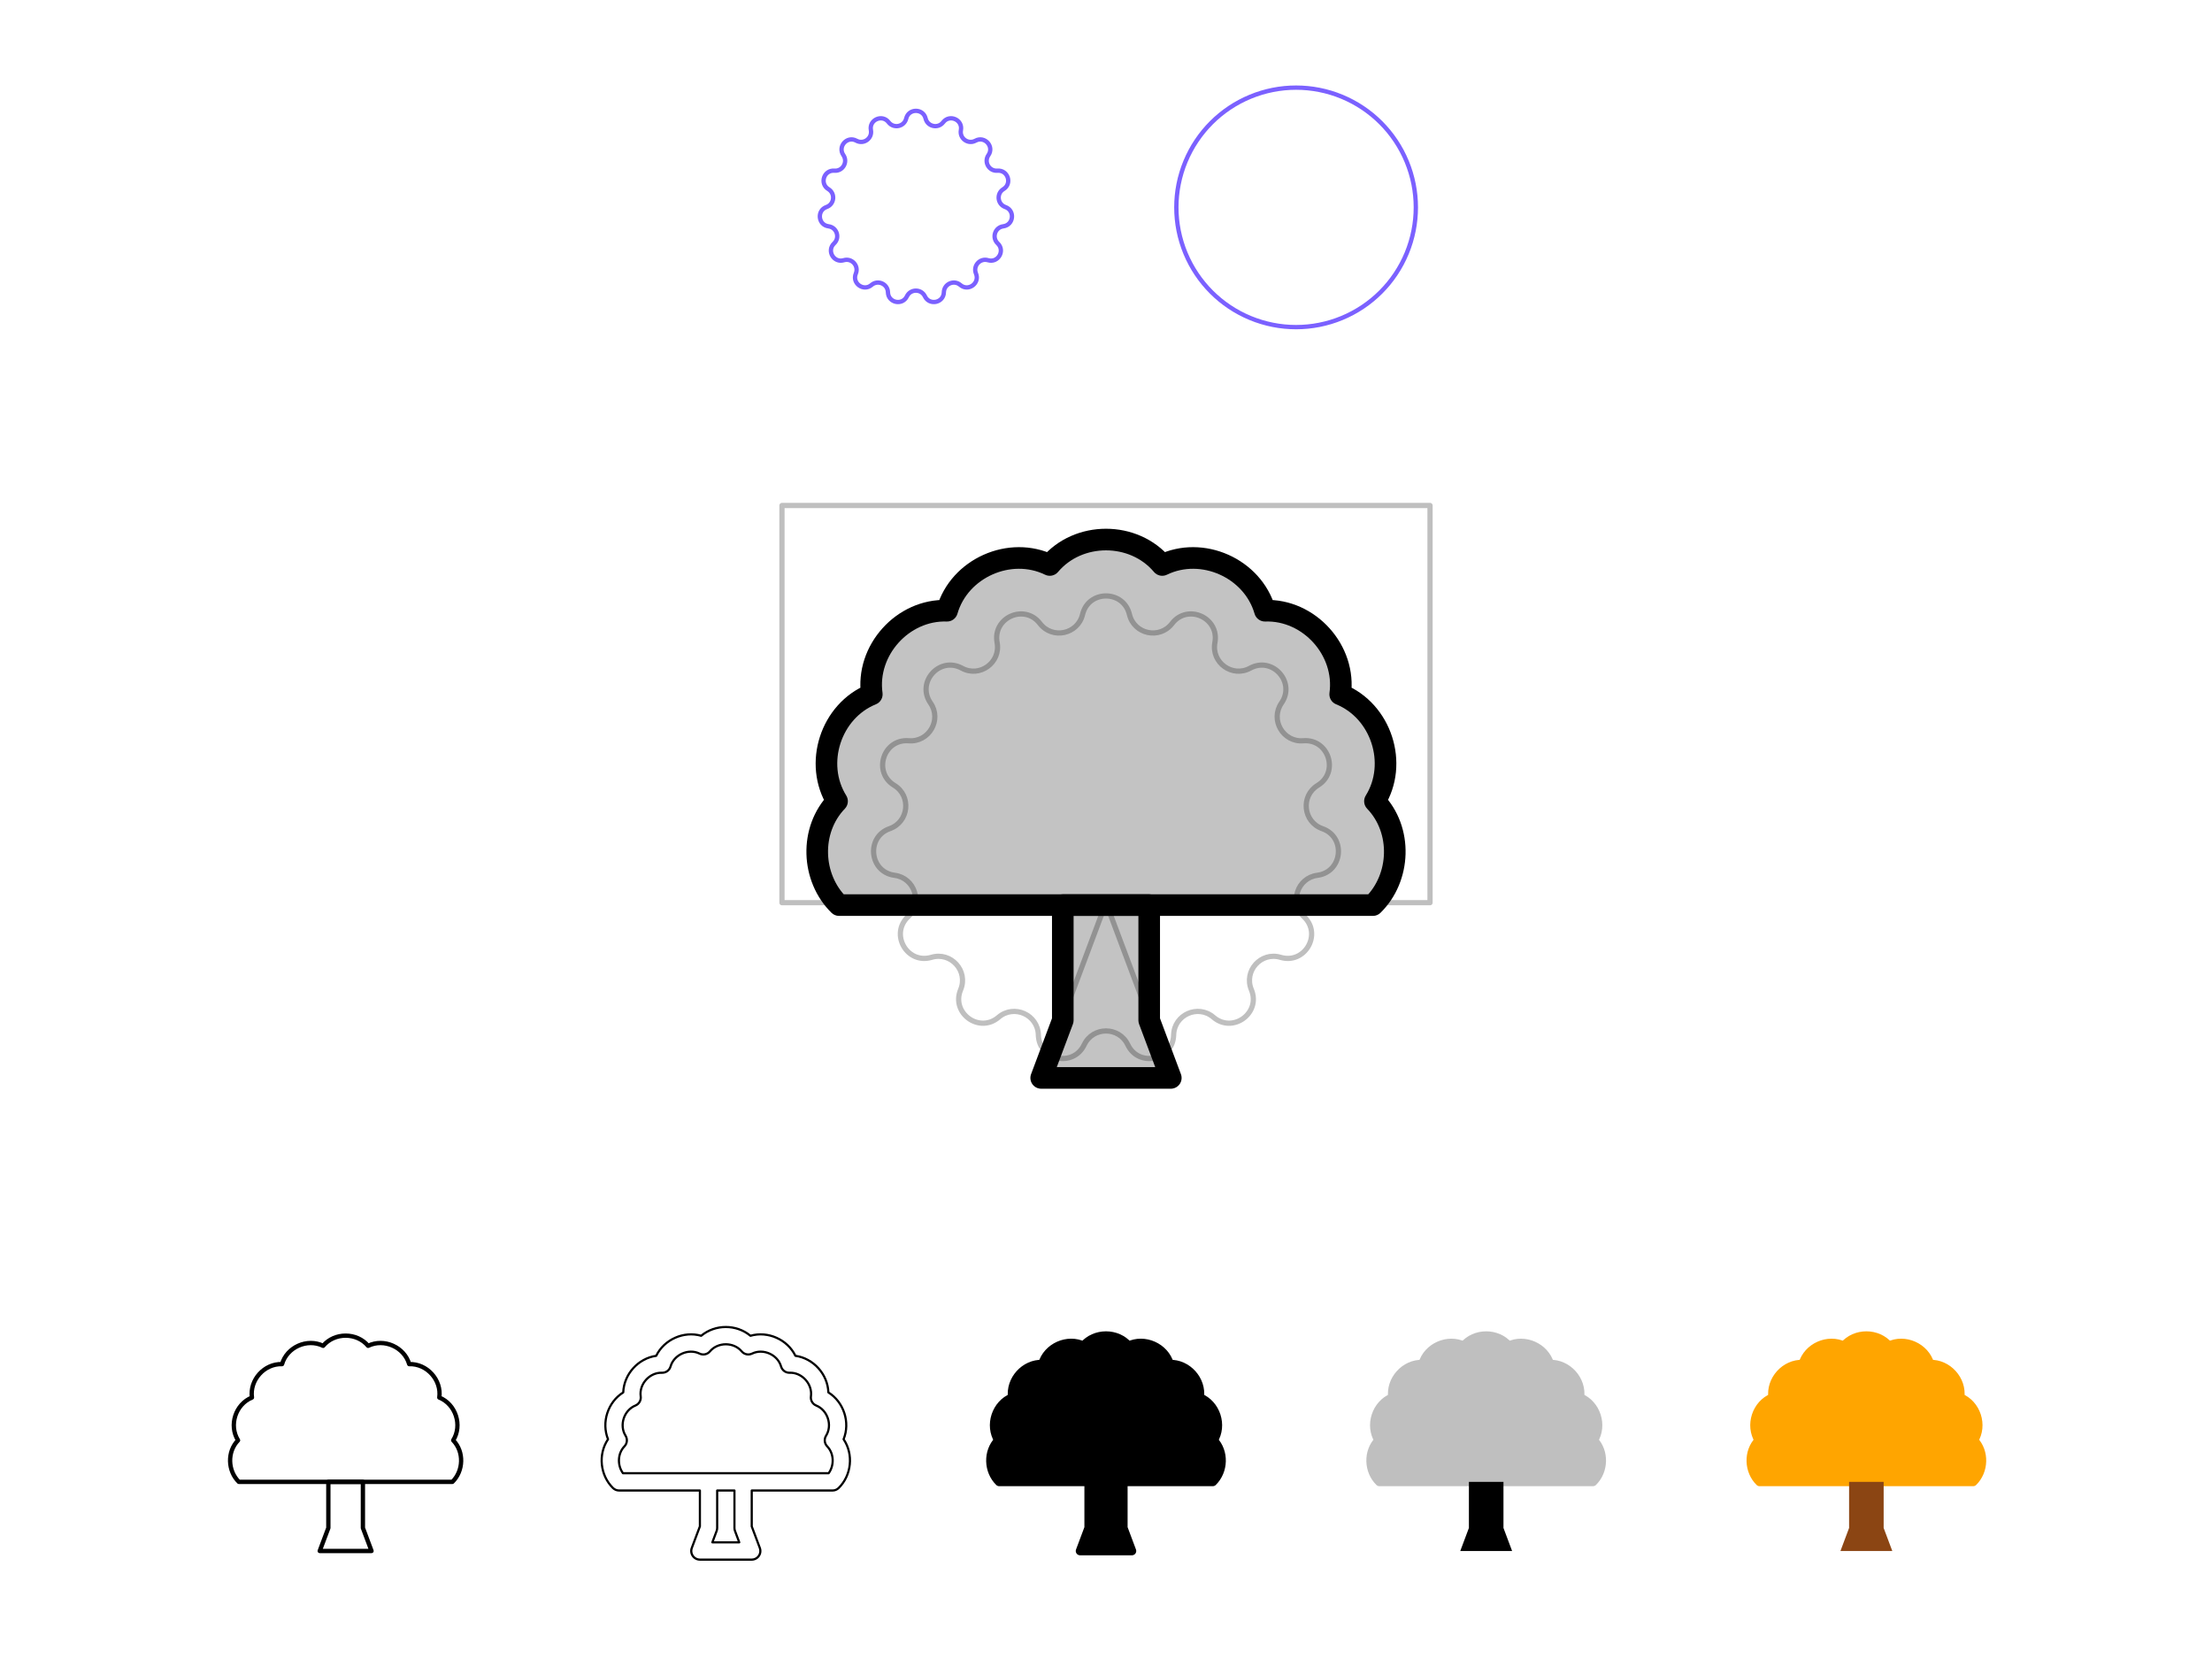 <svg viewBox="0 0 1024 768" fill="none" xmlns="http://www.w3.org/2000/svg">
<path d="M419.514 54.853C420.638 50.128 427.362 50.128 428.486 54.853V54.853C429.387 58.636 434.276 59.675 436.637 56.586V56.586C439.587 52.726 445.729 55.461 444.834 60.236V60.236C444.118 64.057 448.162 66.996 451.576 65.133V65.133C455.84 62.807 460.339 67.804 457.58 71.802V71.802C455.371 75.002 457.871 79.331 461.746 79.018V79.018C466.588 78.627 468.666 85.022 464.519 87.552V87.552C461.2 89.577 461.722 94.549 465.39 95.839V95.839C469.972 97.451 469.269 104.138 464.452 104.763V104.763C460.596 105.263 459.051 110.017 461.877 112.688V112.688C465.407 116.025 462.045 121.848 457.391 120.459V120.459C453.665 119.347 450.32 123.062 451.815 126.651V126.651C453.683 131.135 448.243 135.087 444.556 131.925V131.925C441.604 129.394 437.037 131.428 436.943 135.315V135.315C436.826 140.171 430.249 141.569 428.166 137.18V137.18C426.5 133.667 421.5 133.667 419.834 137.18V137.18C417.751 141.569 411.174 140.171 411.057 135.315V135.315C410.963 131.428 406.396 129.394 403.444 131.925V131.925C399.757 135.087 394.317 131.135 396.185 126.651V126.651C397.68 123.062 394.335 119.347 390.609 120.459V120.459C385.955 121.848 382.593 116.025 386.123 112.688V112.688C388.949 110.017 387.404 105.263 383.548 104.763V104.763C378.731 104.138 378.028 97.451 382.61 95.839V95.839C386.278 94.549 386.8 89.577 383.481 87.552V87.552C379.334 85.022 381.412 78.627 386.254 79.018V79.018C390.129 79.331 392.629 75.002 390.42 71.802V71.802C387.661 67.804 392.16 62.807 396.424 65.133V65.133C399.838 66.996 403.882 64.057 403.166 60.236V60.236C402.271 55.461 408.413 52.726 411.363 56.586V56.586C413.724 59.675 418.613 58.636 419.514 54.853V54.853Z" stroke="#7B61FF" stroke-width="2" stroke-linecap="round" stroke-linejoin="round"/>
<path d="M578.787 147.213C592.369 152.839 607.631 152.839 621.213 147.213V147.213C634.796 141.587 645.587 130.796 651.213 117.213V117.213C656.839 103.631 656.839 88.369 651.213 74.787V74.787C645.587 61.204 634.796 50.413 621.213 44.787V44.787C607.631 39.161 592.369 39.161 578.787 44.787V44.787C565.204 50.413 554.413 61.204 548.787 74.787V74.787C543.161 88.369 543.161 103.631 548.787 117.213V117.213C554.413 130.796 565.204 141.587 578.787 147.213V147.213Z" stroke="#7B61FF" stroke-width="2" stroke-linecap="round" stroke-linejoin="round"/>
<path fill-rule="evenodd" clip-rule="evenodd" d="M635.568 418.998H388.432C375.586 406.389 374.633 384.25 387.502 370.914C376.641 353.518 384.576 329.097 403.588 321.407C400.742 301.098 417.923 282.016 438.419 282.723C444.079 263.012 467.537 252.568 485.973 261.551C499.161 245.846 524.839 245.846 538.027 261.551C556.463 252.568 579.921 263.012 585.581 282.723C606.077 282.016 623.259 301.098 620.412 321.407C639.424 329.097 647.359 353.518 636.498 370.914C649.367 384.25 648.414 406.389 635.568 418.998Z" fill="#888888" fill-opacity="0.5"/>
<path d="M635.568 418.998V423.998C636.878 423.998 638.136 423.484 639.071 422.566L635.568 418.998ZM388.432 418.998L384.93 422.566C385.864 423.484 387.122 423.998 388.432 423.998V418.998ZM387.502 370.914L391.1 374.386C392.693 372.735 392.958 370.212 391.743 368.266L387.502 370.914ZM403.588 321.407L405.462 326.043C407.589 325.182 408.858 322.985 408.539 320.713L403.588 321.407ZM438.419 282.723L438.246 287.72C440.539 287.8 442.591 286.308 443.225 284.104L438.419 282.723ZM485.973 261.551L483.783 266.046C485.845 267.051 488.326 266.523 489.802 264.766L485.973 261.551ZM538.027 261.551L534.198 264.766C535.674 266.523 538.155 267.051 540.217 266.046L538.027 261.551ZM585.581 282.723L580.775 284.104C581.409 286.308 583.461 287.8 585.754 287.72L585.581 282.723ZM620.412 321.407L615.461 320.713C615.142 322.985 616.411 325.182 618.538 326.043L620.412 321.407ZM636.498 370.914L632.257 368.266C631.042 370.212 631.307 372.735 632.9 374.386L636.498 370.914ZM635.568 413.998H388.432V423.998H635.568V413.998ZM391.934 415.43C380.958 404.656 380.223 385.658 391.1 374.386L383.904 367.442C369.044 382.842 370.214 408.122 384.93 422.566L391.934 415.43ZM391.743 368.266C382.528 353.506 389.331 332.567 405.462 326.043L401.713 316.772C379.821 325.627 370.755 353.53 383.261 373.562L391.743 368.266ZM408.539 320.713C406.124 303.481 420.856 287.12 438.246 287.72L438.591 277.726C414.99 276.912 395.359 298.715 398.636 322.101L408.539 320.713ZM443.225 284.104C448.028 267.379 468.14 258.424 483.783 266.046L488.163 257.056C466.934 246.712 440.131 258.646 433.613 281.343L443.225 284.104ZM489.802 264.766C500.992 251.441 523.008 251.441 534.198 264.766L541.856 258.336C526.669 240.251 497.331 240.251 482.144 258.336L489.802 264.766ZM540.217 266.046C555.86 258.424 575.973 267.379 580.775 284.104L590.387 281.343C583.869 258.646 557.066 246.712 535.837 257.056L540.217 266.046ZM585.754 287.72C603.144 287.12 617.876 303.481 615.461 320.713L625.364 322.101C628.641 298.715 609.01 276.912 585.409 277.726L585.754 287.72ZM618.538 326.043C634.669 332.567 641.472 353.506 632.257 368.266L640.739 373.562C653.245 353.53 644.179 325.627 622.287 316.772L618.538 326.043ZM632.9 374.386C643.777 385.658 643.042 404.656 632.066 415.43L639.071 422.566C653.786 408.122 654.956 382.842 640.096 367.442L632.9 374.386Z" fill="currentColor"/>
<path fill-rule="evenodd" clip-rule="evenodd" d="M542 499L532 472.333V419L512 419L492 419V472.333L482 499L492 499H532L542 499Z" fill="#888888" fill-opacity="0.5"/>
<path d="M532 472.333H527C527 472.933 527.108 473.528 527.318 474.089L532 472.333ZM542 499L542 504C543.64 504 545.176 503.196 546.11 501.848C547.044 500.5 547.257 498.78 546.682 497.244L542 499ZM532 419H537C537 416.239 534.761 414 532 414L532 419ZM512 419L512 414H512L512 419ZM492 419L492 414C489.239 414 487 416.239 487 419H492ZM492 472.333L496.682 474.089C496.892 473.528 497 472.933 497 472.333H492ZM482 499L477.318 497.244C476.743 498.78 476.956 500.5 477.89 501.848C478.824 503.196 480.36 504 482 504L482 499ZM492 499L492 504H492V499ZM532 499V504H532L532 499ZM527.318 474.089L537.318 500.756L546.682 497.244L536.682 470.578L527.318 474.089ZM527 419V472.333H537V419H527ZM512 424L532 424L532 414L512 414L512 424ZM492 424L512 424L512 414L492 414L492 424ZM497 472.333V419H487V472.333H497ZM486.682 500.756L496.682 474.089L487.318 470.578L477.318 497.244L486.682 500.756ZM492 494L482 494L482 504L492 504L492 494ZM532 494H492V504H532V494ZM542 494L532 494L532 504L542 504L542 494Z" fill="currentColor"/>
<g opacity="0.25">
<path d="M501.146 284.452C503.866 273.019 520.134 273.019 522.855 284.452V284.452C525.032 293.604 536.862 296.118 542.574 288.643V288.643C549.71 279.306 564.571 285.922 562.406 297.473V297.473C560.673 306.719 570.458 313.828 578.716 309.323V309.323C589.033 303.695 599.918 315.784 593.242 325.456V325.456C587.898 333.198 593.945 343.672 603.322 342.915V342.915C615.036 341.97 620.063 357.441 610.03 363.561V363.561C602 368.46 603.264 380.488 612.138 383.611V383.611C623.223 387.512 621.523 403.69 609.869 405.201V405.201C600.539 406.41 596.802 417.912 603.639 424.374V424.374C612.179 432.447 604.046 446.535 592.784 443.174V443.174C583.77 440.485 575.677 449.472 579.295 458.156V458.156C583.813 469.005 570.653 478.567 561.732 470.916V470.916C554.591 464.793 543.542 469.712 543.315 479.116V479.116C543.03 490.865 527.118 494.247 522.08 483.63V483.63C518.047 475.131 505.953 475.131 501.92 483.63V483.63C496.882 494.247 480.97 490.865 480.686 479.116V479.116C480.458 469.712 469.41 464.793 462.268 470.916V470.916C453.348 478.567 440.187 469.005 444.706 458.156V458.156C448.323 449.472 440.23 440.485 431.216 443.174V443.174C419.955 446.535 411.821 432.447 420.362 424.374V424.374C427.198 417.912 423.461 406.41 414.132 405.201V405.201C402.477 403.69 400.777 387.512 411.863 383.611V383.611C420.737 380.488 422.001 368.46 413.97 363.561V363.561C403.938 357.441 408.965 341.97 420.678 342.915V342.915C430.055 343.672 436.102 333.198 430.758 325.456V325.456C424.083 315.784 434.968 303.695 445.284 309.323V309.323C453.543 313.828 463.327 306.719 461.594 297.473V297.473C459.43 285.922 474.291 279.306 481.426 288.643V288.643C487.138 296.118 498.968 293.604 501.146 284.452V284.452Z" stroke="currentColor" stroke-width="2.419" stroke-linecap="round" stroke-linejoin="round"/>
<rect x="362" y="234" width="300" height="183.871" stroke="currentColor" stroke-width="2.419" stroke-linecap="round" stroke-linejoin="round"/>
<path d="M512 417.871L541.032 495.29H482.968L512 417.871Z" stroke="currentColor" stroke-width="2.419" stroke-linecap="round" stroke-linejoin="round"/>
</g>
<path d="M209.427 686V687C209.689 687 209.94 686.897 210.127 686.714L209.427 686ZM110.573 686L109.873 686.714C110.06 686.897 110.311 687 110.573 687V686ZM110.201 666.766L110.92 667.461C111.239 667.13 111.292 666.626 111.049 666.237L110.201 666.766ZM116.635 646.964L117.01 647.891C117.435 647.719 117.689 647.279 117.625 646.825L116.635 646.964ZM130.568 631.49L130.533 632.489C130.992 632.505 131.402 632.207 131.529 631.766L130.568 631.49ZM149.589 623.021L149.151 623.92C149.564 624.121 150.06 624.015 150.355 623.664L149.589 623.021ZM170.411 623.021L169.645 623.664C169.94 624.015 170.436 624.121 170.849 623.92L170.411 623.021ZM189.432 631.49L188.471 631.766C188.598 632.207 189.008 632.505 189.467 632.489L189.432 631.49ZM203.365 646.964L202.375 646.825C202.311 647.279 202.565 647.719 202.99 647.891L203.365 646.964ZM209.799 666.766L208.951 666.237C208.708 666.626 208.761 667.13 209.08 667.461L209.799 666.766ZM209.427 685H110.573V687H209.427V685ZM111.274 685.287C106.509 680.61 106.171 672.382 110.92 667.461L109.481 666.072C103.935 671.819 104.36 681.303 109.873 686.714L111.274 685.287ZM111.049 666.237C107.034 659.805 109.981 650.734 117.01 647.891L116.26 646.037C108.079 649.346 104.679 659.81 109.353 667.296L111.049 666.237ZM117.625 646.825C116.573 639.316 122.956 632.228 130.533 632.489L130.602 630.491C121.783 630.186 114.42 638.363 115.645 647.102L117.625 646.825ZM131.529 631.766C133.621 624.479 142.335 620.599 149.151 623.92L150.027 622.122C142.094 618.257 132.042 622.732 129.606 631.214L131.529 631.766ZM150.355 623.664C155.231 617.858 164.769 617.858 169.645 623.664L171.177 622.378C165.502 615.62 154.498 615.62 148.823 622.378L150.355 623.664ZM170.849 623.92C177.665 620.599 186.379 624.479 188.471 631.766L190.394 631.214C187.958 622.732 177.906 618.257 169.973 622.122L170.849 623.92ZM189.467 632.489C197.044 632.228 203.427 639.316 202.375 646.825L204.355 647.102C205.58 638.363 198.217 630.186 189.398 630.491L189.467 632.489ZM202.99 647.891C210.019 650.734 212.966 659.805 208.951 666.237L210.647 667.296C215.321 659.81 211.921 649.346 203.74 646.037L202.99 647.891ZM209.08 667.461C213.829 672.382 213.491 680.61 208.726 685.287L210.127 686.714C215.64 681.303 216.065 671.819 210.519 666.072L209.08 667.461Z" fill="currentColor"/>
<path d="M152 707.333L152.936 707.684C152.978 707.572 153 707.453 153 707.333H152ZM152 686V685C151.448 685 151 685.448 151 686H152ZM168 686H169C169 685.448 168.552 685 168 685V686ZM168 707.333H167C167 707.453 167.022 707.572 167.064 707.684L168 707.333ZM172 718V719C172.328 719 172.635 718.839 172.822 718.57C173.009 718.3 173.051 717.956 172.936 717.649L172 718ZM148 718L147.064 717.649C146.949 717.956 146.991 718.3 147.178 718.57C147.365 718.839 147.672 719 148 719V718ZM153 707.333V686H151V707.333H153ZM152 687H160V685H152V687ZM160 687H168V685H160V687ZM167 686V707.333H169V686H167ZM167.064 707.684L171.064 718.351L172.936 717.649L168.936 706.982L167.064 707.684ZM172 717H168V719H172V717ZM168 717H152V719H168V717ZM152 717H148V719H152V717ZM148.936 718.351L152.936 707.684L151.064 706.982L147.064 717.649L148.936 718.351Z" fill="currentColor"/>
<path d="M343.348 625.593L342.965 625.915V625.915L343.348 625.593ZM328.652 625.593L329.035 625.915L329.035 625.915L328.652 625.593ZM348.163 626.617L347.944 626.167L348.163 626.617ZM361.588 632.594L361.107 632.732V632.732L361.588 632.594ZM365.57 635.488L365.588 635.987L365.57 635.488ZM375.404 646.408L374.908 646.339L375.404 646.408ZM377.865 650.672L378.053 650.208L377.865 650.672ZM382.406 664.648L381.982 664.383H381.982L382.406 664.648ZM382.921 669.544L382.561 669.891L382.921 669.544ZM383.611 682V682.5C383.771 682.5 383.921 682.423 384.015 682.294L383.611 682ZM288.389 682L287.984 682.294C288.079 682.423 288.229 682.5 288.389 682.5V682ZM289.079 669.544L288.719 669.196L289.079 669.544ZM289.594 664.648L289.17 664.913L289.594 664.648ZM294.135 650.672L293.947 650.208H293.947L294.135 650.672ZM296.596 646.408L297.091 646.339L296.596 646.408ZM306.429 635.488L306.447 634.988L306.429 635.488ZM310.412 632.594L309.932 632.456L310.412 632.594ZM323.837 626.617L324.056 626.167L323.837 626.617ZM347.399 618.374L347.077 618.757C347.205 618.864 347.377 618.901 347.536 618.855L347.399 618.374ZM324.601 618.374L324.464 618.855C324.623 618.901 324.795 618.864 324.923 618.757L324.601 618.374ZM368.225 627.647L367.775 627.866C367.848 628.015 367.991 628.119 368.155 628.142L368.225 627.647ZM383.479 644.588L382.979 644.606C382.985 644.772 383.073 644.924 383.214 645.012L383.479 644.588ZM390.524 666.269L390.061 666.081C389.998 666.236 390.017 666.411 390.11 666.548L390.524 666.269ZM388.229 688.855L387.878 688.498L388.229 688.855ZM348 690V689.5C347.724 689.5 347.5 689.724 347.5 690H348ZM348 706.608H347.5C347.5 706.668 347.511 706.728 347.532 706.784L348 706.608ZM351.745 716.596L352.213 716.42L351.745 716.596ZM351.288 720.279L350.877 719.994H350.877L351.288 720.279ZM320.712 720.279L321.123 719.994H321.123L320.712 720.279ZM320.255 716.596L319.786 716.42L320.255 716.596ZM324 706.608L324.468 706.784C324.489 706.728 324.5 706.668 324.5 706.608H324ZM324 690H324.5C324.5 689.724 324.276 689.5 324 689.5V690ZM283.771 688.855L283.421 689.212L283.771 688.855ZM281.476 666.269L281.89 666.548C281.983 666.411 282.002 666.236 281.939 666.081L281.476 666.269ZM288.521 644.588L288.786 645.012C288.927 644.924 289.015 644.772 289.021 644.606L288.521 644.588ZM303.775 627.647L303.845 628.142C304.009 628.119 304.152 628.015 304.224 627.866L303.775 627.647ZM332 690V689.5C331.724 689.5 331.5 689.724 331.5 690H332ZM340 690H340.5C340.5 689.724 340.276 689.5 340 689.5V690ZM340.255 708.738L340.723 708.563H340.723L340.255 708.738ZM342.228 714V714.5C342.392 714.5 342.546 714.42 342.639 714.285C342.732 714.15 342.754 713.978 342.696 713.825L342.228 714ZM329.772 714L329.304 713.825C329.246 713.978 329.268 714.15 329.361 714.285C329.454 714.42 329.608 714.5 329.772 714.5V714ZM331.745 708.738L331.277 708.563H331.277L331.745 708.738ZM343.731 625.272C339.854 620.655 332.146 620.655 328.269 625.272L329.035 625.915C332.512 621.774 339.488 621.774 342.965 625.915L343.731 625.272ZM347.944 626.167C346.5 626.871 344.763 626.502 343.731 625.272L342.965 625.915C344.293 627.496 346.526 627.971 348.382 627.066L347.944 626.167ZM362.068 632.456C360.405 626.662 353.363 623.527 347.944 626.167L348.382 627.066C353.242 624.698 359.615 627.535 361.107 632.732L362.068 632.456ZM365.553 634.988C363.948 635.043 362.512 633.999 362.068 632.456L361.107 632.732C361.677 634.716 363.524 636.059 365.588 635.987L365.553 634.988ZM375.899 646.478C376.735 640.508 371.578 634.78 365.553 634.988L365.588 635.987C370.991 635.801 375.659 640.985 374.908 646.339L375.899 646.478ZM378.053 650.208C376.564 649.606 375.676 648.068 375.899 646.478L374.908 646.339C374.622 648.384 375.764 650.361 377.678 651.135L378.053 650.208ZM382.83 664.913C386.023 659.799 383.641 652.469 378.053 650.208L377.678 651.135C382.69 653.163 384.845 659.797 381.982 664.383L382.83 664.913ZM383.281 669.197C382.165 668.041 381.98 666.275 382.83 664.913L381.982 664.383C380.889 666.134 381.127 668.405 382.561 669.891L383.281 669.197ZM384.015 682.294C386.807 678.447 386.663 672.702 383.281 669.197L382.561 669.891C385.579 673.019 385.737 678.219 383.206 681.707L384.015 682.294ZM288.389 682.5H383.611V681.5H288.389V682.5ZM288.719 669.196C285.337 672.702 285.193 678.447 287.984 682.294L288.794 681.707C286.263 678.219 286.421 673.019 289.439 669.891L288.719 669.196ZM289.17 664.913C290.02 666.275 289.834 668.041 288.719 669.196L289.439 669.891C290.873 668.405 291.111 666.134 290.018 664.383L289.17 664.913ZM293.947 650.208C288.359 652.469 285.977 659.799 289.17 664.913L290.018 664.383C287.155 659.797 289.31 653.163 294.322 651.135L293.947 650.208ZM296.101 646.478C296.324 648.068 295.436 649.606 293.947 650.208L294.322 651.135C296.236 650.361 297.378 648.384 297.091 646.339L296.101 646.478ZM306.447 634.988C300.422 634.78 295.265 640.508 296.101 646.478L297.091 646.339C296.341 640.985 301.009 635.801 306.412 635.987L306.447 634.988ZM309.932 632.456C309.488 633.999 308.052 635.043 306.447 634.988L306.412 635.987C308.476 636.059 310.323 634.716 310.893 632.732L309.932 632.456ZM324.056 626.167C318.637 623.527 311.595 626.662 309.932 632.456L310.893 632.732C312.385 627.535 318.757 624.698 323.618 627.066L324.056 626.167ZM328.269 625.272C327.237 626.502 325.5 626.871 324.056 626.167L323.618 627.066C325.474 627.971 327.707 627.496 329.035 625.915L328.269 625.272ZM347.72 617.991C341.071 612.416 330.929 612.416 324.28 617.991L324.923 618.757C331.2 613.494 340.8 613.494 347.077 618.757L347.72 617.991ZM368.674 627.427C364.868 619.63 355.603 615.505 347.261 617.894L347.536 618.855C355.412 616.599 364.182 620.504 367.775 627.866L368.674 627.427ZM383.979 644.571C383.673 635.899 376.887 628.362 368.295 627.152L368.155 628.142C376.267 629.284 382.691 636.419 382.979 644.606L383.979 644.571ZM390.988 666.456C394.235 658.41 391.101 648.765 383.744 644.164L383.214 645.012C390.159 649.355 393.126 658.485 390.061 666.081L390.988 666.456ZM388.579 689.212C394.703 683.201 395.791 673.18 390.939 665.989L390.11 666.548C394.69 673.335 393.662 682.822 387.878 688.498L388.579 689.212ZM385.427 690.5C386.606 690.5 387.737 690.038 388.579 689.212L387.878 688.498C387.224 689.14 386.344 689.5 385.427 689.5V690.5ZM348 690.5H385.427V689.5H348V690.5ZM347.5 690V706.608H348.5V690H347.5ZM347.532 706.784L351.277 716.771L352.213 716.42L348.468 706.433L347.532 706.784ZM351.277 716.771C351.68 717.846 351.531 719.05 350.877 719.994L351.699 720.563C352.539 719.35 352.732 717.802 352.213 716.42L351.277 716.771ZM350.877 719.994C350.223 720.937 349.148 721.5 348 721.5V722.5C349.476 722.5 350.858 721.777 351.699 720.563L350.877 719.994ZM348 721.5H344V722.5H348V721.5ZM344 721.5H328V722.5H344V721.5ZM328 721.5H324V722.5H328V721.5ZM324 721.5C322.852 721.5 321.777 720.937 321.123 719.994L320.301 720.563C321.142 721.777 322.524 722.5 324 722.5V721.5ZM321.123 719.994C320.469 719.05 320.32 717.846 320.723 716.771L319.786 716.42C319.268 717.802 319.461 719.35 320.301 720.563L321.123 719.994ZM320.723 716.771L324.468 706.784L323.532 706.433L319.786 716.42L320.723 716.771ZM324.5 706.608V690H323.5V706.608H324.5ZM286.573 690.5H324V689.5H286.573V690.5ZM283.421 689.212C284.262 690.038 285.394 690.5 286.573 690.5V689.5C285.656 689.5 284.776 689.14 284.122 688.498L283.421 689.212ZM281.061 665.989C276.209 673.18 277.297 683.201 283.421 689.212L284.122 688.498C278.338 682.822 277.31 673.335 281.89 666.548L281.061 665.989ZM288.256 644.164C280.899 648.765 277.765 658.41 281.012 666.456L281.939 666.081C278.874 658.485 281.84 649.355 288.786 645.012L288.256 644.164ZM303.705 627.152C295.113 628.362 288.327 635.899 288.021 644.571L289.021 644.606C289.309 636.419 295.733 629.284 303.845 628.142L303.705 627.152ZM324.739 617.894C316.397 615.505 307.132 619.63 303.326 627.427L304.224 627.866C307.818 620.504 316.588 616.599 324.464 618.855L324.739 617.894ZM331.5 690V707.334H332.5V690H331.5ZM336 689.5H332V690.5H336V689.5ZM340 689.5H336V690.5H340V689.5ZM340.5 707.334V690H339.5V707.334H340.5ZM340.723 708.563C340.575 708.17 340.5 707.753 340.5 707.334H339.5C339.5 707.873 339.597 708.408 339.786 708.914L340.723 708.563ZM342.696 713.825L340.723 708.563L339.786 708.914L341.76 714.176L342.696 713.825ZM329.772 714.5H342.228V713.5H329.772V714.5ZM331.277 708.563L329.304 713.825L330.24 714.176L332.213 708.914L331.277 708.563ZM331.5 707.334C331.5 707.753 331.424 708.17 331.277 708.563L332.213 708.914C332.403 708.408 332.5 707.873 332.5 707.334H331.5Z" fill="currentColor"/>
<path fill-rule="evenodd" clip-rule="evenodd" d="M561.427 686H462.573C457.434 680.957 457.053 672.101 462.201 666.766C457.857 659.808 461.03 650.04 468.635 646.964C467.497 638.84 474.369 631.207 482.568 631.49C484.832 623.605 494.215 619.428 501.589 623.021C506.865 616.739 517.135 616.739 522.411 623.021C529.785 619.428 539.168 623.605 541.432 631.49C549.631 631.207 556.503 638.84 555.365 646.964C562.97 650.04 566.143 659.808 561.799 666.766C566.947 672.101 566.566 680.957 561.427 686Z" fill="currentColor"/>
<path d="M561.427 686V688C561.951 688 562.454 687.795 562.828 687.428L561.427 686ZM462.573 686L461.172 687.428C461.546 687.795 462.049 688 462.573 688V686ZM462.201 666.766L463.64 668.155C464.277 667.495 464.383 666.485 463.897 665.707L462.201 666.766ZM468.635 646.964L469.385 648.818C470.236 648.474 470.743 647.595 470.616 646.686L468.635 646.964ZM482.568 631.49L482.499 633.489C483.416 633.52 484.237 632.924 484.49 632.042L482.568 631.49ZM501.589 623.021L500.713 624.819C501.538 625.221 502.531 625.01 503.121 624.307L501.589 623.021ZM522.411 623.021L520.879 624.307C521.469 625.01 522.462 625.221 523.287 624.819L522.411 623.021ZM541.432 631.49L539.51 632.042C539.763 632.924 540.584 633.52 541.502 633.489L541.432 631.49ZM555.365 646.964L553.384 646.686C553.257 647.595 553.764 648.474 554.615 648.818L555.365 646.964ZM561.799 666.766L560.103 665.707C559.617 666.485 559.723 667.495 560.36 668.155L561.799 666.766ZM561.427 684H462.573V688H561.427V684ZM463.974 684.573C459.583 680.263 459.289 672.664 463.64 668.155L460.762 665.377C454.817 671.538 455.285 681.65 461.172 687.428L463.974 684.573ZM463.897 665.707C460.211 659.803 462.933 651.428 469.385 648.818L467.885 645.109C459.128 648.651 455.502 659.813 460.504 667.825L463.897 665.707ZM470.616 646.686C469.65 639.793 475.542 633.249 482.499 633.489L482.637 629.491C473.196 629.165 465.343 637.886 466.654 647.241L470.616 646.686ZM484.49 632.042C486.411 625.352 494.456 621.77 500.713 624.819L502.465 621.223C493.973 617.086 483.252 621.859 480.645 630.938L484.49 632.042ZM503.121 624.307C507.597 618.977 516.403 618.977 520.879 624.307L523.942 621.735C517.868 614.501 506.132 614.501 500.058 621.735L503.121 624.307ZM523.287 624.819C529.544 621.77 537.589 625.352 539.51 632.042L543.355 630.938C540.748 621.859 530.027 617.086 521.535 621.223L523.287 624.819ZM541.502 633.489C548.458 633.249 554.35 639.793 553.384 646.686L557.346 647.241C558.657 637.886 550.804 629.165 541.363 629.491L541.502 633.489ZM554.615 648.818C561.067 651.428 563.789 659.803 560.103 665.707L563.496 667.825C568.498 659.813 564.872 648.651 556.115 645.109L554.615 648.818ZM560.36 668.155C564.711 672.664 564.417 680.263 560.026 684.573L562.828 687.428C568.715 681.65 569.183 671.538 563.238 665.377L560.36 668.155Z" fill="currentColor"/>
<path fill-rule="evenodd" clip-rule="evenodd" d="M504 707.333V686H512H520V707.333L524 718H520H504H500L504 707.333Z" fill="currentColor"/>
<path d="M504 707.333L505.873 708.036C505.957 707.811 506 707.573 506 707.333H504ZM504 686V684C502.895 684 502 684.895 502 686H504ZM520 686H522C522 684.895 521.105 684 520 684V686ZM520 707.333H518C518 707.573 518.043 707.811 518.127 708.036L520 707.333ZM524 718V720C524.656 720 525.27 719.678 525.644 719.139C526.017 718.6 526.103 717.912 525.873 717.298L524 718ZM500 718L498.127 717.298C497.897 717.912 497.983 718.6 498.356 719.139C498.73 719.678 499.344 720 500 720V718ZM506 707.333V686H502V707.333H506ZM504 688H512V684H504V688ZM512 688H520V684H512V688ZM518 686V707.333H522V686H518ZM518.127 708.036L522.127 718.702L525.873 717.298L521.873 706.631L518.127 708.036ZM524 716H520V720H524V716ZM520 716H504V720H520V716ZM504 716H500V720H504V716ZM501.873 718.702L505.873 708.036L502.127 706.631L498.127 717.298L501.873 718.702Z" fill="currentColor"/>
<g opacity="0.25">
<path fill-rule="evenodd" clip-rule="evenodd" d="M737.427 686H638.573C633.434 680.957 633.053 672.101 638.201 666.766C633.857 659.808 637.03 650.04 644.635 646.964C643.497 638.84 650.369 631.207 658.568 631.49C660.832 623.605 670.215 619.428 677.589 623.021C682.865 616.739 693.135 616.739 698.411 623.021C705.785 619.428 715.168 623.605 717.432 631.49C725.631 631.207 732.503 638.84 731.365 646.964C738.97 650.04 742.143 659.808 737.799 666.766C742.947 672.101 742.566 680.957 737.427 686Z" fill="currentColor"/>
<path d="M737.427 686V688C737.951 688 738.454 687.795 738.828 687.428L737.427 686ZM638.573 686L637.172 687.428C637.546 687.795 638.049 688 638.573 688V686ZM638.201 666.766L639.64 668.155C640.277 667.495 640.383 666.485 639.897 665.707L638.201 666.766ZM644.635 646.964L645.385 648.818C646.236 648.474 646.743 647.595 646.616 646.686L644.635 646.964ZM658.568 631.49L658.499 633.489C659.416 633.52 660.237 632.924 660.49 632.042L658.568 631.49ZM677.589 623.021L676.713 624.819C677.538 625.221 678.531 625.01 679.121 624.307L677.589 623.021ZM698.411 623.021L696.879 624.307C697.469 625.01 698.462 625.221 699.287 624.819L698.411 623.021ZM717.432 631.49L715.51 632.042C715.763 632.924 716.584 633.52 717.502 633.489L717.432 631.49ZM731.365 646.964L729.384 646.686C729.257 647.595 729.764 648.474 730.615 648.818L731.365 646.964ZM737.799 666.766L736.103 665.707C735.617 666.485 735.723 667.495 736.36 668.155L737.799 666.766ZM737.427 684H638.573V688H737.427V684ZM639.974 684.573C635.583 680.263 635.289 672.664 639.64 668.155L636.762 665.377C630.817 671.538 631.285 681.65 637.172 687.428L639.974 684.573ZM639.897 665.707C636.211 659.803 638.933 651.428 645.385 648.818L643.885 645.109C635.128 648.651 631.502 659.813 636.504 667.825L639.897 665.707ZM646.616 646.686C645.65 639.793 651.542 633.249 658.499 633.489L658.637 629.491C649.196 629.165 641.343 637.886 642.654 647.241L646.616 646.686ZM660.49 632.042C662.411 625.352 670.456 621.77 676.713 624.819L678.465 621.223C669.973 617.086 659.252 621.859 656.645 630.938L660.49 632.042ZM679.121 624.307C683.597 618.977 692.403 618.977 696.879 624.307L699.942 621.735C693.868 614.501 682.132 614.501 676.058 621.735L679.121 624.307ZM699.287 624.819C705.544 621.77 713.589 625.352 715.51 632.042L719.355 630.938C716.748 621.859 706.027 617.086 697.535 621.223L699.287 624.819ZM717.502 633.489C724.458 633.249 730.35 639.793 729.384 646.686L733.346 647.241C734.657 637.886 726.804 629.165 717.363 629.491L717.502 633.489ZM730.615 648.818C737.067 651.428 739.789 659.803 736.103 665.707L739.496 667.825C744.498 659.813 740.872 648.651 732.115 645.109L730.615 648.818ZM736.36 668.155C740.711 672.664 740.417 680.263 736.026 684.573L738.828 687.428C744.715 681.65 745.183 671.538 739.238 665.377L736.36 668.155Z" fill="currentColor"/>
</g>
<path fill-rule="evenodd" clip-rule="evenodd" d="M680 707.333V686H688H696V707.333L700 718H696H680H676L680 707.333Z" fill="currentColor"/>
<path fill-rule="evenodd" clip-rule="evenodd" d="M913.427 686H814.573C809.434 680.957 809.053 672.101 814.201 666.766C809.857 659.808 813.03 650.04 820.635 646.964C819.497 638.84 826.369 631.207 834.568 631.49C836.832 623.605 846.215 619.428 853.589 623.021C858.865 616.739 869.135 616.739 874.411 623.021C881.785 619.428 891.168 623.605 893.432 631.49C901.631 631.207 908.503 638.84 907.365 646.964C914.97 650.04 918.143 659.808 913.799 666.766C918.947 672.101 918.566 680.957 913.427 686Z" fill="#FFA500"/>
<path d="M913.427 686V688C913.951 688 914.454 687.795 914.828 687.428L913.427 686ZM814.573 686L813.172 687.428C813.546 687.795 814.049 688 814.573 688V686ZM814.201 666.766L815.64 668.155C816.277 667.495 816.383 666.485 815.897 665.707L814.201 666.766ZM820.635 646.964L821.385 648.818C822.236 648.474 822.743 647.595 822.616 646.686L820.635 646.964ZM834.568 631.49L834.499 633.489C835.416 633.52 836.237 632.924 836.49 632.042L834.568 631.49ZM853.589 623.021L852.713 624.819C853.538 625.221 854.531 625.01 855.121 624.307L853.589 623.021ZM874.411 623.021L872.879 624.307C873.469 625.01 874.462 625.221 875.287 624.819L874.411 623.021ZM893.432 631.49L891.51 632.042C891.763 632.924 892.584 633.52 893.502 633.489L893.432 631.49ZM907.365 646.964L905.384 646.686C905.257 647.595 905.764 648.474 906.615 648.818L907.365 646.964ZM913.799 666.766L912.103 665.707C911.617 666.485 911.723 667.495 912.36 668.155L913.799 666.766ZM913.427 684H814.573V688H913.427V684ZM815.974 684.573C811.583 680.263 811.289 672.664 815.64 668.155L812.762 665.377C806.817 671.538 807.285 681.65 813.172 687.428L815.974 684.573ZM815.897 665.707C812.211 659.803 814.933 651.428 821.385 648.818L819.885 645.109C811.128 648.651 807.502 659.813 812.504 667.825L815.897 665.707ZM822.616 646.686C821.65 639.793 827.542 633.249 834.499 633.489L834.637 629.491C825.196 629.165 817.343 637.886 818.654 647.241L822.616 646.686ZM836.49 632.042C838.411 625.352 846.456 621.77 852.713 624.819L854.465 621.223C845.973 617.086 835.252 621.859 832.645 630.938L836.49 632.042ZM855.121 624.307C859.597 618.977 868.403 618.977 872.879 624.307L875.942 621.735C869.868 614.501 858.132 614.501 852.058 621.735L855.121 624.307ZM875.287 624.819C881.544 621.77 889.589 625.352 891.51 632.042L895.355 630.938C892.748 621.859 882.027 617.086 873.535 621.223L875.287 624.819ZM893.502 633.489C900.458 633.249 906.35 639.793 905.384 646.686L909.346 647.241C910.657 637.886 902.804 629.165 893.363 629.491L893.502 633.489ZM906.615 648.818C913.067 651.428 915.789 659.803 912.103 665.707L915.496 667.825C920.498 659.813 916.872 648.651 908.115 645.109L906.615 648.818ZM912.36 668.155C916.711 672.664 916.417 680.263 912.026 684.573L914.828 687.428C920.715 681.65 921.183 671.538 915.238 665.377L912.36 668.155Z" fill="#FFA500"/>
<path fill-rule="evenodd" clip-rule="evenodd" d="M856 707.333V686H864H872V707.333L876 718H872H856H852L856 707.333Z" fill="#8B4513"/>
</svg>
